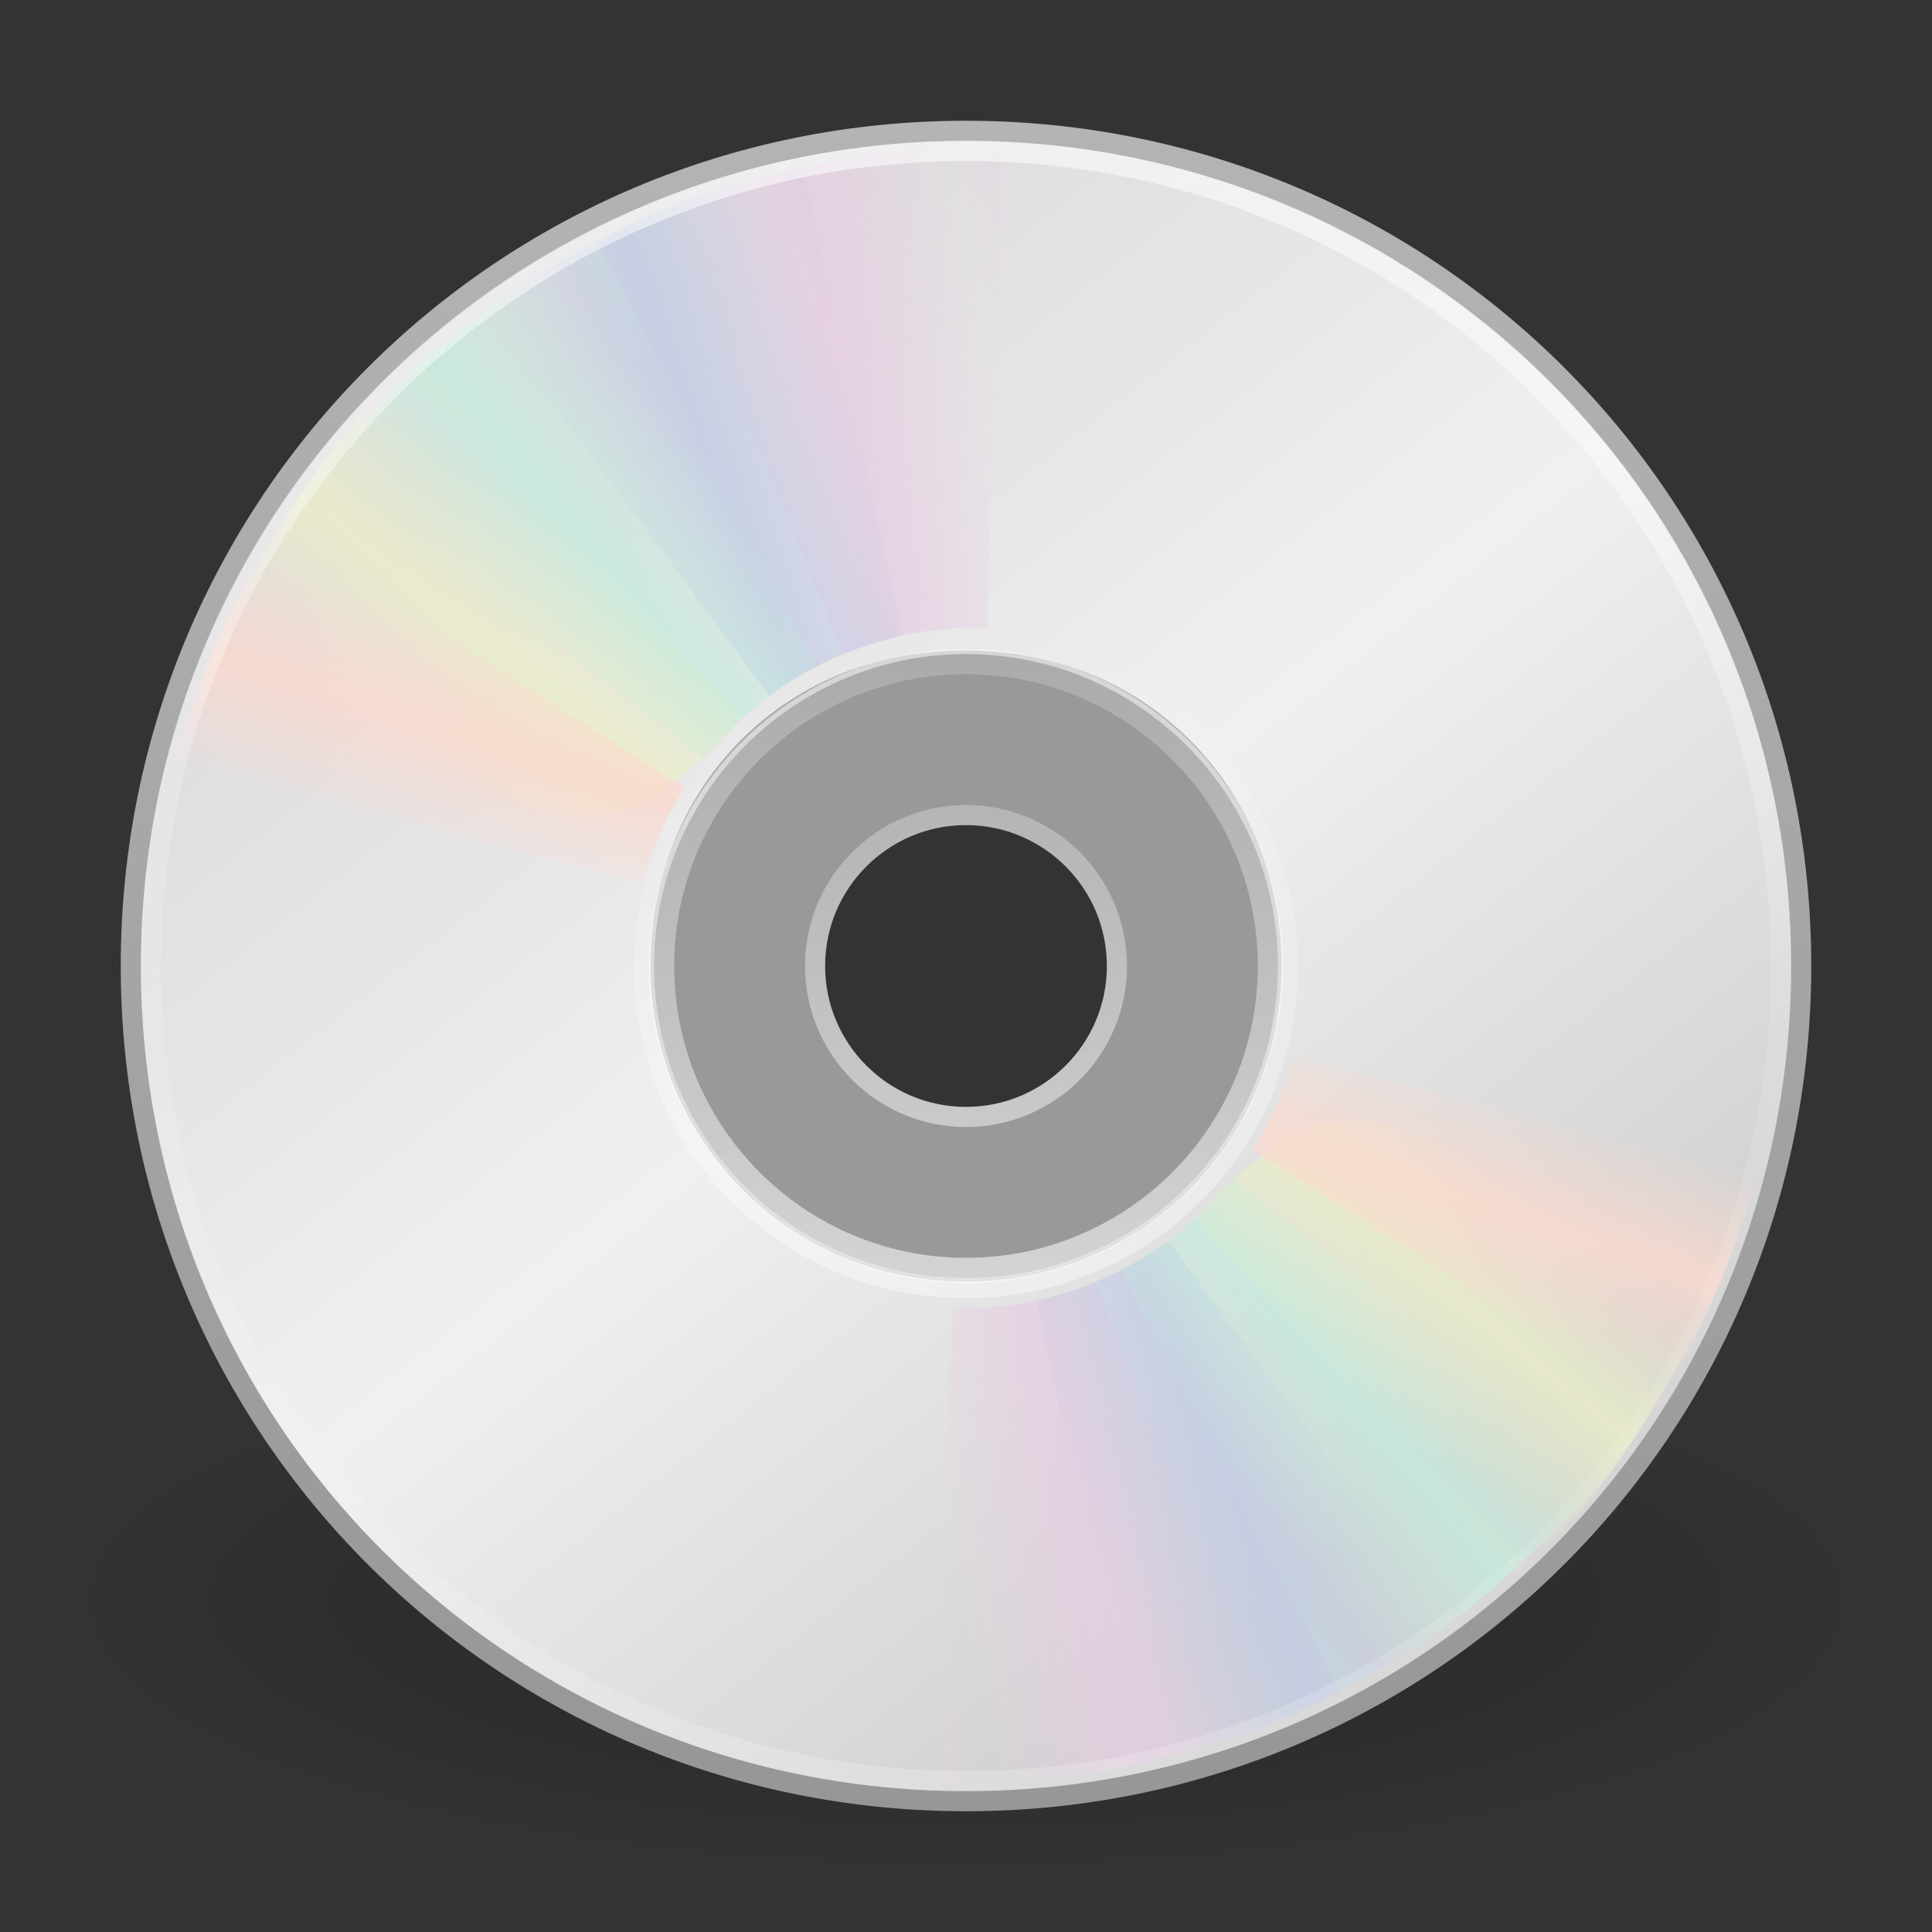<?xml version="1.0" encoding="UTF-8" standalone="no"?>
<svg
   width="96"
   height="96"
   id="svg4201"
   version="1.1"
   sodipodi:docname="media-optical.svg"
   inkscape:version="1.1.2 (0a00cf5339, 2022-02-04)"
   xmlns:inkscape="http://www.inkscape.org/namespaces/inkscape"
   xmlns:sodipodi="http://sodipodi.sourceforge.net/DTD/sodipodi-0.dtd"
   xmlns:xlink="http://www.w3.org/1999/xlink"
   xmlns="http://www.w3.org/2000/svg"
   xmlns:svg="http://www.w3.org/2000/svg"
   xmlns:rdf="http://www.w3.org/1999/02/22-rdf-syntax-ns#"
   xmlns:cc="http://creativecommons.org/ns#"
   xmlns:dc="http://purl.org/dc/elements/1.1/">
  <rect width="100%" height="100%" fill="#333333" stroke="none"/>
  <sodipodi:namedview
     id="namedview76"
     pagecolor="#ffffff"
     bordercolor="#666666"
     borderopacity="1.0"
     inkscape:pageshadow="2"
     inkscape:pageopacity="0.0"
     inkscape:pagecheckerboard="0"
     showgrid="false"
     inkscape:zoom="18.031223"
     inkscape:cx="50.440284"
     inkscape:cy="49.414286"
     inkscape:window-width="1920"
     inkscape:window-height="999"
     inkscape:window-x="0"
     inkscape:window-y="25"
     inkscape:window-maximized="1"
     inkscape:current-layer="layer1" />
  <defs
     id="defs4203">
    <linearGradient
       x1="18.776"
       y1="4.038"
       x2="18.203"
       y2="45.962"
       id="linearGradient2651"
       xlink:href="#linearGradient6036"
       gradientUnits="userSpaceOnUse"
       gradientTransform="matrix(0.808,0,0,-0.808,28.323,4.204)" />
    <linearGradient
       id="linearGradient6036">
      <stop
         id="stop6038"
         style="stop-color:#ffffff;stop-opacity:1"
         offset="0" />
      <stop
         id="stop6040"
         style="stop-color:#ffffff;stop-opacity:0"
         offset="1" />
    </linearGradient>
    <linearGradient
       xlink:href="#linearGradient4011"
       id="linearGradient4064"
       gradientUnits="userSpaceOnUse"
       gradientTransform="matrix(2.189,0,0,2.189,-109.038,-71.512)"
       x1="71.204"
       y1="6.238"
       x2="71.204"
       y2="44.341" />
    <linearGradient
       id="linearGradient4011">
      <stop
         id="stop4013"
         style="stop-color:#ffffff;stop-opacity:1;"
         offset="0" />
      <stop
         offset="0.508"
         style="stop-color:#ffffff;stop-opacity:0.235;"
         id="stop4015" />
      <stop
         id="stop4017"
         style="stop-color:#ffffff;stop-opacity:0.157;"
         offset="0.835" />
      <stop
         id="stop4019"
         style="stop-color:#ffffff;stop-opacity:0.392;"
         offset="1" />
    </linearGradient>
    <linearGradient
       x1="20.58"
       y1="10.775"
       x2="24.274"
       y2="9.862"
       id="linearGradient2682"
       xlink:href="#linearGradient3487"
       gradientUnits="userSpaceOnUse"
       spreadMethod="reflect" />
    <linearGradient
       id="linearGradient3487">
      <stop
         id="stop3489"
         style="stop-color:#e6cde2;stop-opacity:1"
         offset="0" />
      <stop
         id="stop3491"
         style="stop-color:#e6cde2;stop-opacity:0"
         offset="1" />
    </linearGradient>
    <linearGradient
       x1="17.495"
       y1="11.2"
       x2="21.047"
       y2="9.796"
       id="linearGradient2684"
       xlink:href="#linearGradient3495"
       gradientUnits="userSpaceOnUse"
       spreadMethod="reflect" />
    <linearGradient
       id="linearGradient3495">
      <stop
         id="stop3497"
         style="stop-color:#c1cbe4;stop-opacity:1"
         offset="0" />
      <stop
         id="stop3499"
         style="stop-color:#c1cbe4;stop-opacity:0"
         offset="1" />
    </linearGradient>
    <linearGradient
       x1="14.085"
       y1="13.046"
       x2="16.994"
       y2="10.732"
       id="linearGradient2686"
       xlink:href="#linearGradient3503"
       gradientUnits="userSpaceOnUse"
       spreadMethod="reflect" />
    <linearGradient
       id="linearGradient3503">
      <stop
         id="stop3505"
         style="stop-color:#c4ebdd;stop-opacity:1"
         offset="0" />
      <stop
         id="stop3507"
         style="stop-color:#c4ebdd;stop-opacity:0"
         offset="1" />
    </linearGradient>
    <linearGradient
       x1="12.372"
       y1="16.188"
       x2="14.609"
       y2="13.462"
       id="linearGradient2688"
       xlink:href="#linearGradient3511"
       gradientUnits="userSpaceOnUse"
       spreadMethod="reflect" />
    <linearGradient
       id="linearGradient3511">
      <stop
         id="stop3513"
         style="stop-color:#ebeec7;stop-opacity:1"
         offset="0" />
      <stop
         id="stop3515"
         style="stop-color:#ebeec7;stop-opacity:0"
         offset="1" />
    </linearGradient>
    <linearGradient
       x1="10.609"
       y1="17.886"
       x2="9.73"
       y2="20.613"
       id="linearGradient2690"
       xlink:href="#linearGradient3519"
       gradientUnits="userSpaceOnUse"
       spreadMethod="reflect" />
    <linearGradient
       id="linearGradient3519">
      <stop
         id="stop3521"
         style="stop-color:#fcd9cd;stop-opacity:1"
         offset="0" />
      <stop
         id="stop3523"
         style="stop-color:#fcd9cd;stop-opacity:0"
         offset="1" />
    </linearGradient>
    <linearGradient
       x1="20.58"
       y1="10.775"
       x2="24.274"
       y2="9.862"
       id="linearGradient2672"
       xlink:href="#linearGradient3487"
       gradientUnits="userSpaceOnUse"
       spreadMethod="reflect" />
    <linearGradient
       x1="17.495"
       y1="11.2"
       x2="21.047"
       y2="9.796"
       id="linearGradient2674"
       xlink:href="#linearGradient3495"
       gradientUnits="userSpaceOnUse"
       spreadMethod="reflect" />
    <linearGradient
       x1="14.085"
       y1="13.046"
       x2="16.994"
       y2="10.732"
       id="linearGradient2676"
       xlink:href="#linearGradient3503"
       gradientUnits="userSpaceOnUse"
       spreadMethod="reflect" />
    <linearGradient
       x1="12.372"
       y1="16.188"
       x2="14.609"
       y2="13.462"
       id="linearGradient2678"
       xlink:href="#linearGradient3511"
       gradientUnits="userSpaceOnUse"
       spreadMethod="reflect" />
    <linearGradient
       x1="10.609"
       y1="17.886"
       x2="9.73"
       y2="20.613"
       id="linearGradient2680"
       xlink:href="#linearGradient3519"
       gradientUnits="userSpaceOnUse"
       spreadMethod="reflect" />
    <linearGradient
       x1="21.448"
       y1="15.5"
       x2="21.448"
       y2="32.509"
       id="linearGradient2654"
       xlink:href="#linearGradient3428"
       gradientUnits="userSpaceOnUse"
       gradientTransform="matrix(1.875,0,0,1.875,3,-61)" />
    <linearGradient
       id="linearGradient3428">
      <stop
         id="stop3430"
         style="stop-color:#aaaaaa;stop-opacity:1"
         offset="0" />
      <stop
         id="stop3432"
         style="stop-color:#d4d4d4;stop-opacity:1"
         offset="1" />
    </linearGradient>
    <linearGradient
       x1="12.274"
       y1="32.416"
       x2="35.391"
       y2="14.203"
       id="linearGradient2658"
       xlink:href="#linearGradient3263-6"
       gradientUnits="userSpaceOnUse"
       gradientTransform="matrix(0,2.371,-2.371,0,102.78,-72.915)" />
    <linearGradient
       x1="12.274"
       y1="32.416"
       x2="35.391"
       y2="14.203"
       id="linearGradient3263-6"
       gradientUnits="userSpaceOnUse">
      <stop
         id="stop3265-8"
         style="stop-color:#dedcde;stop-opacity:1;"
         offset="0" />
      <stop
         id="stop3267-9"
         style="stop-color:#f0f0f0;stop-opacity:1;"
         offset="0.5" />
      <stop
         id="stop3269-2"
         style="stop-color:#d2d2d2;stop-opacity:1"
         offset="1" />
    </linearGradient>
    <linearGradient
       x1="-21.916"
       y1="3"
       x2="-21.916"
       y2="45.033"
       id="linearGradient2660"
       xlink:href="#linearGradient3772-6"
       gradientUnits="userSpaceOnUse"
       gradientTransform="matrix(2.024,0,0,2.024,101.171,-64.585)" />
    <linearGradient
       id="linearGradient3772-6">
      <stop
         id="stop3774-6"
         style="stop-color:#b4b4b4;stop-opacity:1;"
         offset="0" />
      <stop
         id="stop3776-4"
         style="stop-color:#969696;stop-opacity:1;"
         offset="1" />
    </linearGradient>
    <linearGradient
       id="linearGradient23419">
      <stop
         id="stop23421"
         style="stop-color:#000000;stop-opacity:1"
         offset="0" />
      <stop
         id="stop23423"
         style="stop-color:#000000;stop-opacity:0"
         offset="1" />
    </linearGradient>
    <radialGradient
       r="22.627"
       fy="41.636"
       fx="23.335"
       cy="41.636"
       cx="23.335"
       gradientTransform="matrix(1.989,0,0,0.597,1.594,-9.339)"
       gradientUnits="userSpaceOnUse"
       id="radialGradient4199"
       xlink:href="#linearGradient23419" />
  </defs>
  <g
     id="layer1"
     transform="translate(0,64)">
    <path
       d="M 93,15.5 C 93.002,22.956 72.854,29 48,29 23.146,29 2.998,22.956 3,15.5 2.998,8.044 23.146,2 48,2 c 24.854,0 45.002,6.044 45,13.5 z"
       id="path23417"
       style="display:inline;overflow:visible;visibility:visible;opacity:0.3;fill:url(#radialGradient4199);fill-opacity:1;fill-rule:evenodd;stroke:none;stroke-width:2;marker:none" />
    <path
       d="m 89.5,-16 c 0,-23.003 -18.497,-41.5 -41.5,-41.5 -23.003,0 -41.5,18.497 -41.5,41.5 -4.1e-6,23.003 18.497,41.5 41.5,41.5 23.003,-8e-6 41.5,-18.497 41.5,-41.5 z m -26.317,0 c 0,8.357 -6.659,15.183 -15.183,15.183 -8.691,0 -15.183,-6.995 -15.183,-15.183 0,-8.355 6.157,-15.183 15.183,-15.183 9.026,0 15.183,6.993 15.183,15.183 z"
       id="path2781"
       style="fill:url(#linearGradient2658);fill-opacity:1;fill-rule:nonzero;stroke:url(#linearGradient2660);stroke-width:1;stroke-miterlimit:4;stroke-opacity:1" />
    <path
       d="m 48,-31.75 c -8.694,0 -15.75,7.056 -15.75,15.75 0,8.694 7.056,15.75 15.75,15.75 8.694,0 15.75,-7.056 15.75,-15.75 0,-8.694 -7.056,-15.75 -15.75,-15.75 z m 0,7.875 c 4.347,0 7.875,3.528 7.875,7.875 0,4.347 -3.528,7.875 -7.875,7.875 -4.347,0 -7.875,-3.528 -7.875,-7.875 0,-4.347 3.528,-7.875 7.875,-7.875 z"
       id="path2474"
       style="display:inline;overflow:visible;visibility:visible;opacity:0.5;fill:#ffffff;fill-opacity:1;fill-rule:nonzero;stroke:none;stroke-width:1;marker:none;enable-background:accumulate" />
    <path
       d="m 48,-31 c -8.28,0 -15,6.72 -15,15 0,8.28 6.72,15 15,15 8.28,0 15,-6.72 15,-15 0,-8.28 -6.72,-15 -15,-15 z m 0,7.5 c 4.14,0 7.5,3.36 7.5,7.5 0,4.14 -3.36,7.5 -7.5,7.5 -4.14,0 -7.5,-3.36 -7.5,-7.5 0,-4.14 3.36,-7.5 7.5,-7.5 z"
       id="path3418"
       style="display:inline;overflow:visible;visibility:visible;fill:none;stroke:url(#linearGradient2654);stroke-width:1;stroke-linecap:butt;stroke-linejoin:round;stroke-miterlimit:4;stroke-dasharray:none;stroke-dashoffset:0;stroke-opacity:1;marker:none;enable-background:accumulate" />
    <g
       transform="matrix(2.049,0,0,2.049,-0.818,-64.806)"
       id="g3527"
       style="stroke-width:1.333">
      <path
         d="M 15.857,5.731 20.625,16.344 C 21.66,15.885 22.795,15.625 24,15.625 c 0.032,0 0.062,-3.6e-4 0.094,0 L 24.108,4.005 c -2.942,-0.071 -5.543,0.657 -8.251,1.726 z"
         transform="rotate(1.618,24.094,24.176)"
         id="path3296"
         style="opacity:0.8;fill:url(#linearGradient2672);fill-opacity:1;fill-rule:nonzero;stroke:none;stroke-width:1.333" />
      <path
         d="m 12.121,7.906 6.931,9.36 c 0.913,-0.67 1.966,-1.167 3.143,-1.425 0.031,-0.007 0.06,-0.014 0.092,-0.02 L 19.857,4.426 c -2.889,0.561 -5.32,1.856 -7.736,3.48 z"
         id="path3308"
         style="opacity:0.8;fill:url(#linearGradient2674);fill-opacity:1;fill-rule:nonzero;stroke:none;stroke-width:1.333" />
      <path
         d="m 8.252,11.647 9.214,7.156 c 0.709,-0.883 1.597,-1.636 2.667,-2.19 0.028,-0.015 0.055,-0.029 0.083,-0.043 L 14.866,6.251 C 12.221,7.541 10.166,9.452 8.252,11.647 Z"
         id="path3310"
         style="opacity:0.8;fill:url(#linearGradient2676);fill-opacity:1;fill-rule:nonzero;stroke:none;stroke-width:1.333" />
      <path
         d="m 5.633,16.074 c 7.175,2.242 7.85,7.031 12.777,1.754 L 10.5,9.132 C 8.279,11.063 6.913,13.459 5.633,16.074 Z"
         id="path3312"
         style="opacity:0.8;fill:url(#linearGradient2678);fill-opacity:1;fill-rule:nonzero;stroke:none;stroke-width:1.333" />
      <path
         d="M 7.155,13.193 C 5.972,14.945 5.248,16.83 4.63,18.837 L 15.969,21.812 C 16.184,21.049 16.487,20.298 16.938,19.594 16.955,19.567 16.982,19.527 17,19.5 Z"
         id="path3314"
         style="opacity:0.8;fill:url(#linearGradient2680);fill-opacity:1;fill-rule:nonzero;stroke:none;stroke-width:1.333" />
    </g>
    <g
       transform="matrix(-2.03,0,0,-2.03,96.732,32.713)"
       id="g3297"
       style="stroke-width:1.333">
      <path
         d="M 15.857,5.731 20.625,16.344 C 21.66,15.885 22.795,15.625 24,15.625 c 0.032,0 0.062,-3.6e-4 0.094,0 L 24.108,4.005 c -2.942,-0.071 -5.543,0.657 -8.251,1.726 z"
         transform="rotate(1.618,24.094,24.176)"
         id="path3299"
         style="opacity:0.8;fill:url(#linearGradient2682);fill-opacity:1;fill-rule:nonzero;stroke:none;stroke-width:1.333" />
      <path
         d="m 12.121,7.906 6.931,9.36 c 0.913,-0.67 1.966,-1.167 3.143,-1.425 0.031,-0.007 0.06,-0.014 0.092,-0.02 L 19.857,4.426 c -2.889,0.561 -5.32,1.856 -7.736,3.48 z"
         id="path3301"
         style="opacity:0.8;fill:url(#linearGradient2684);fill-opacity:1;fill-rule:nonzero;stroke:none;stroke-width:1.333" />
      <path
         d="m 8.252,11.647 9.214,7.156 c 0.709,-0.883 1.597,-1.636 2.667,-2.19 0.028,-0.015 0.055,-0.029 0.083,-0.043 L 14.866,6.251 C 12.221,7.541 10.166,9.452 8.252,11.647 Z"
         id="path3303"
         style="opacity:0.8;fill:url(#linearGradient2686);fill-opacity:1;fill-rule:nonzero;stroke:none;stroke-width:1.333" />
      <path
         d="m 5.633,16.074 c 7.175,2.242 7.85,7.031 12.777,1.754 L 10.5,9.132 C 8.279,11.063 6.913,13.459 5.633,16.074 Z"
         id="path3305"
         style="opacity:0.8;fill:url(#linearGradient2688);fill-opacity:1;fill-rule:nonzero;stroke:none;stroke-width:1.333" />
      <path
         d="M 7.155,13.193 C 5.972,14.945 5.248,16.83 4.63,18.837 L 15.969,21.812 C 16.184,21.049 16.487,20.298 16.938,19.594 16.955,19.567 16.982,19.527 17,19.5 Z"
         id="path3307"
         style="opacity:0.8;fill:url(#linearGradient2690);fill-opacity:1;fill-rule:nonzero;stroke:none;stroke-width:1.333" />
    </g>
    <path
       style="color:#000000;display:inline;overflow:visible;visibility:visible;opacity:0.55;fill:none;stroke:url(#linearGradient4064);stroke-width:1;stroke-linecap:round;stroke-linejoin:round;stroke-miterlimit:4;stroke-dasharray:none;stroke-dashoffset:0;stroke-opacity:1;marker:none;enable-background:accumulate"
       id="path8655"
       d="m 88.5,-16.001 c 0,22.368 -18.134,40.501 -40.499,40.501 -22.368,0 -40.501,-18.133 -40.501,-40.501 0,-22.367 18.133,-40.499 40.501,-40.499 22.366,0 40.499,18.131 40.499,40.499 z" />
    <path
       d="M 48,7.0593023e-6 C 39.131,7.0593023e-6 32,-7.131 32,-16 c 0,-8.869 7.131,-16 16,-16 8.869,0 16,7.131 16,16 0,8.869 -7.131,16 -16,16 z"
       id="path3281"
       style="opacity:0.4;fill:none;stroke:url(#linearGradient2651);stroke-width:1;stroke-miterlimit:4;stroke-opacity:1" />
  </g>
</svg>
